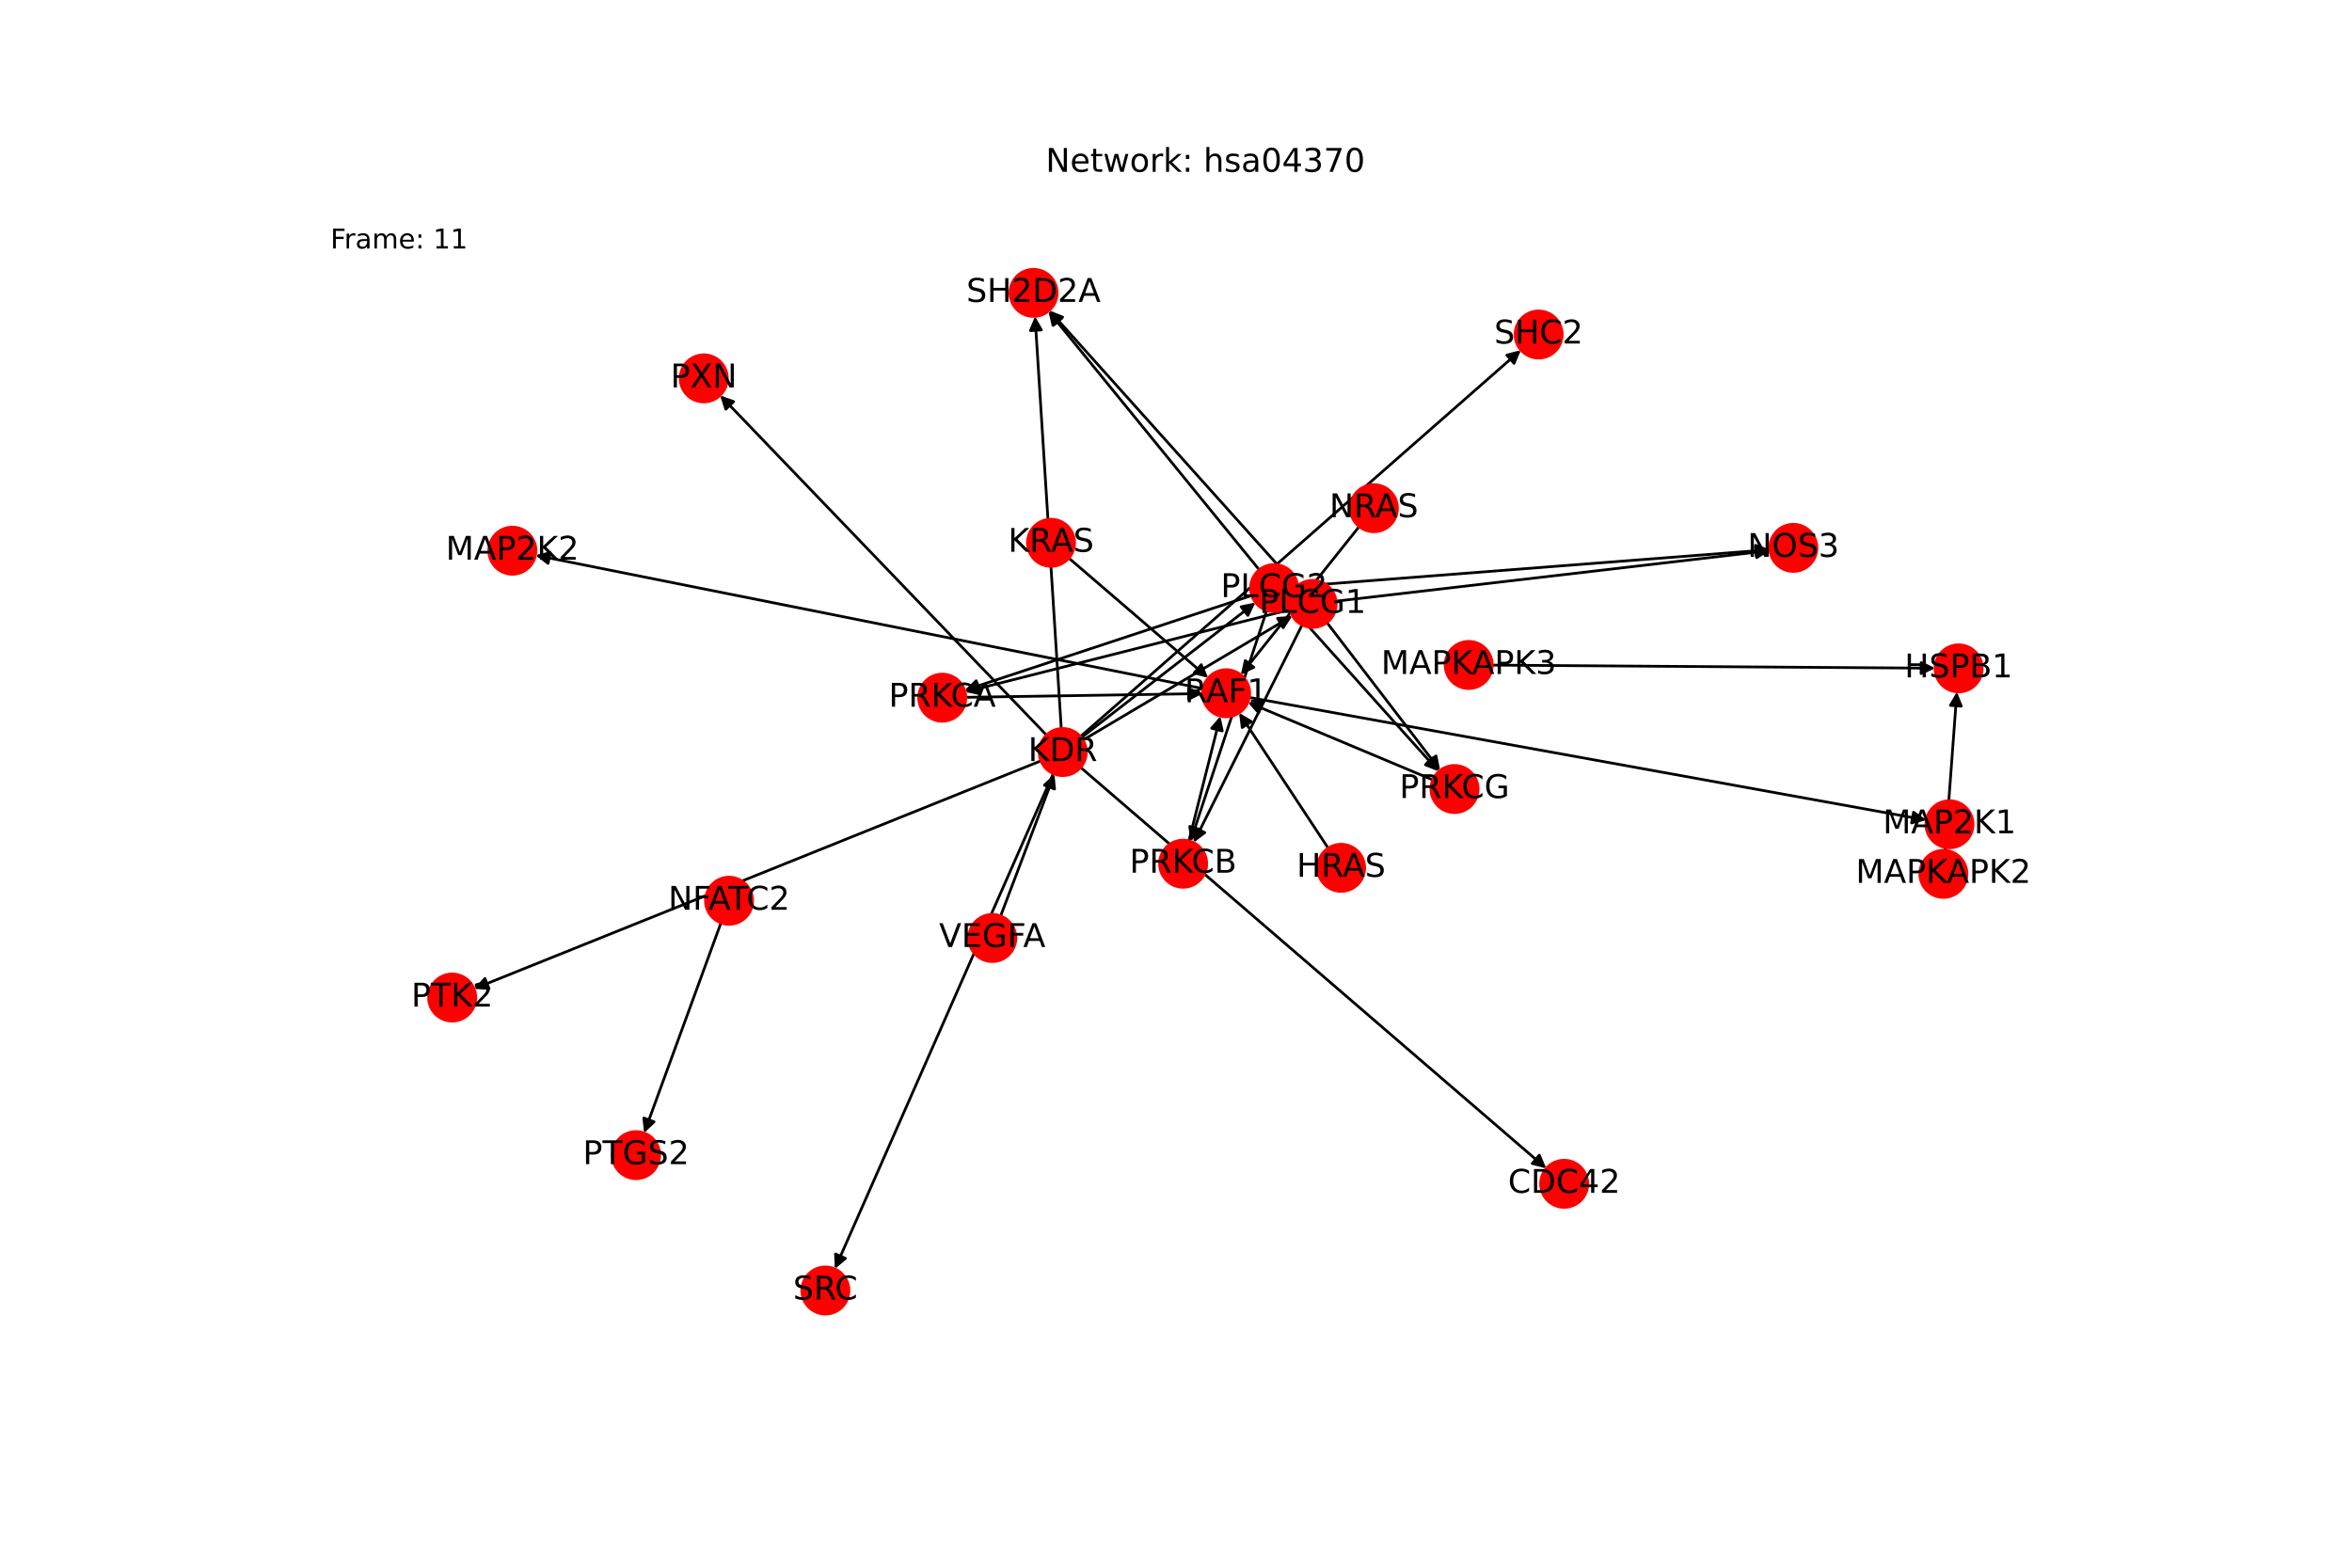 <?xml version="1.0" encoding="utf-8" standalone="no"?>
<!DOCTYPE svg PUBLIC "-//W3C//DTD SVG 1.1//EN"
  "http://www.w3.org/Graphics/SVG/1.1/DTD/svg11.dtd">
<!-- Created with matplotlib (https://matplotlib.org/) -->
<svg height="576pt" version="1.1" viewBox="0 0 864 576" width="864pt" xmlns="http://www.w3.org/2000/svg" xmlns:xlink="http://www.w3.org/1999/xlink">
 <defs>
  <style type="text/css">*{stroke-linecap:butt;stroke-linejoin:round;}</style>
 </defs>
 <g id="figure_1">
  <g id="patch_1">
   <path d="M 0 576 
L 864 576 
L 864 0 
L 0 0 
z
" style="fill:#ffffff;"/>
  </g>
  <g id="axes_1">
   <g id="patch_2">
    <path clip-path="url(#p29263d76f3)" d="M 389.855 267.677 
Q 385.034 191.963 380.284 117.365 
" style="fill:none;stroke:#000000;stroke-linecap:round;"/>
    <path clip-path="url(#p29263d76f3)" d="M 378.542 121.484 
L 380.284 117.365 
L 382.534 121.229 
L 378.542 121.484 
z
" style="stroke:#000000;stroke-linecap:round;"/>
   </g>
   <g id="patch_3">
    <path clip-path="url(#p29263d76f3)" d="M 396.916 270.605 
Q 477.807 199.612 557.858 129.357 
" style="fill:none;stroke:#000000;stroke-linecap:round;"/>
    <path clip-path="url(#p29263d76f3)" d="M 553.532 130.492 
L 557.858 129.357 
L 556.17 133.499 
L 553.532 130.492 
z
" style="stroke:#000000;stroke-linecap:round;"/>
   </g>
   <g id="patch_4">
    <path clip-path="url(#p29263d76f3)" d="M 382.372 279.549 
Q 278.257 321.419 175.178 362.871 
" style="fill:none;stroke:#000000;stroke-linecap:round;"/>
    <path clip-path="url(#p29263d76f3)" d="M 179.636 363.234 
L 175.178 362.871 
L 178.143 359.523 
L 179.636 363.234 
z
" style="stroke:#000000;stroke-linecap:round;"/>
   </g>
   <g id="patch_5">
    <path clip-path="url(#p29263d76f3)" d="M 384.406 270.074 
Q 324.466 207.669 265.3 146.07 
" style="fill:none;stroke:#000000;stroke-linecap:round;"/>
    <path clip-path="url(#p29263d76f3)" d="M 266.628 150.34 
L 265.3 146.07 
L 269.513 147.57 
L 266.628 150.34 
z
" style="stroke:#000000;stroke-linecap:round;"/>
   </g>
   <g id="patch_6">
    <path clip-path="url(#p29263d76f3)" d="M 396.967 281.971 
Q 482.499 355.634 567.184 428.567 
" style="fill:none;stroke:#000000;stroke-linecap:round;"/>
    <path clip-path="url(#p29263d76f3)" d="M 565.458 424.441 
L 567.184 428.567 
L 562.848 427.472 
L 565.458 424.441 
z
" style="stroke:#000000;stroke-linecap:round;"/>
   </g>
   <g id="patch_7">
    <path clip-path="url(#p29263d76f3)" d="M 386.912 284.243 
Q 346.8 375.235 307.14 465.204 
" style="fill:none;stroke:#000000;stroke-linecap:round;"/>
    <path clip-path="url(#p29263d76f3)" d="M 310.583 462.351 
L 307.14 465.204 
L 306.923 460.737 
L 310.583 462.351 
z
" style="stroke:#000000;stroke-linecap:round;"/>
   </g>
   <g id="patch_8">
    <path clip-path="url(#p29263d76f3)" d="M 397.852 271.902 
Q 436.293 249.101 473.772 226.871 
" style="fill:none;stroke:#000000;stroke-linecap:round;"/>
    <path clip-path="url(#p29263d76f3)" d="M 469.311 227.192 
L 473.772 226.871 
L 471.352 230.632 
L 469.311 227.192 
z
" style="stroke:#000000;stroke-linecap:round;"/>
   </g>
   <g id="patch_9">
    <path clip-path="url(#p29263d76f3)" d="M 397.245 271.012 
Q 429.223 246.2 460.318 222.073 
" style="fill:none;stroke:#000000;stroke-linecap:round;"/>
    <path clip-path="url(#p29263d76f3)" d="M 455.931 222.945 
L 460.318 222.073 
L 458.383 226.105 
L 455.931 222.945 
z
" style="stroke:#000000;stroke-linecap:round;"/>
   </g>
   <g id="patch_10">
    <path clip-path="url(#p29263d76f3)" d="M 264.843 339.08 
Q 250.735 377.681 237.012 415.233 
" style="fill:none;stroke:#000000;stroke-linecap:round;"/>
    <path clip-path="url(#p29263d76f3)" d="M 240.263 412.163 
L 237.012 415.233 
L 236.506 410.79 
L 240.263 412.163 
z
" style="stroke:#000000;stroke-linecap:round;"/>
   </g>
   <g id="patch_11">
    <path clip-path="url(#p29263d76f3)" d="M 367.584 336.536 
Q 377.46 310.476 386.94 285.461 
" style="fill:none;stroke:#000000;stroke-linecap:round;"/>
    <path clip-path="url(#p29263d76f3)" d="M 383.652 288.493 
L 386.94 285.461 
L 387.393 289.911 
L 383.652 288.493 
z
" style="stroke:#000000;stroke-linecap:round;"/>
   </g>
   <g id="patch_12">
    <path clip-path="url(#p29263d76f3)" d="M 458.935 256.254 
Q 583.273 278.783 706.512 301.113 
" style="fill:none;stroke:#000000;stroke-linecap:round;"/>
    <path clip-path="url(#p29263d76f3)" d="M 702.932 298.432 
L 706.512 301.113 
L 702.219 302.368 
L 702.932 298.432 
z
" style="stroke:#000000;stroke-linecap:round;"/>
   </g>
   <g id="patch_13">
    <path clip-path="url(#p29263d76f3)" d="M 441.923 253.014 
Q 319.314 228.521 197.802 204.247 
" style="fill:none;stroke:#000000;stroke-linecap:round;"/>
    <path clip-path="url(#p29263d76f3)" d="M 201.333 206.992 
L 197.802 204.247 
L 202.116 203.069 
L 201.333 206.992 
z
" style="stroke:#000000;stroke-linecap:round;"/>
   </g>
   <g id="patch_14">
    <path clip-path="url(#p29263d76f3)" d="M 490.788 220.879 
Q 570.484 211.586 649.07 202.422 
" style="fill:none;stroke:#000000;stroke-linecap:round;"/>
    <path clip-path="url(#p29263d76f3)" d="M 644.866 200.899 
L 649.07 202.422 
L 645.329 204.872 
L 644.866 200.899 
z
" style="stroke:#000000;stroke-linecap:round;"/>
   </g>
   <g id="patch_15">
    <path clip-path="url(#p29263d76f3)" d="M 476.399 215.434 
Q 430.922 164.744 386.193 114.886 
" style="fill:none;stroke:#000000;stroke-linecap:round;"/>
    <path clip-path="url(#p29263d76f3)" d="M 387.375 119.199 
L 386.193 114.886 
L 390.352 116.528 
L 387.375 119.199 
z
" style="stroke:#000000;stroke-linecap:round;"/>
   </g>
   <g id="patch_16">
    <path clip-path="url(#p29263d76f3)" d="M 473.793 224.007 
Q 414.16 239.111 355.611 253.941 
" style="fill:none;stroke:#000000;stroke-linecap:round;"/>
    <path clip-path="url(#p29263d76f3)" d="M 359.98 254.897 
L 355.611 253.941 
L 358.998 251.02 
L 359.98 254.897 
z
" style="stroke:#000000;stroke-linecap:round;"/>
   </g>
   <g id="patch_17">
    <path clip-path="url(#p29263d76f3)" d="M 478.321 229.634 
Q 458.401 269.612 438.979 308.59 
" style="fill:none;stroke:#000000;stroke-linecap:round;"/>
    <path clip-path="url(#p29263d76f3)" d="M 442.553 305.902 
L 438.979 308.59 
L 438.973 304.118 
L 442.553 305.902 
z
" style="stroke:#000000;stroke-linecap:round;"/>
   </g>
   <g id="patch_18">
    <path clip-path="url(#p29263d76f3)" d="M 487.451 228.755 
Q 508.247 255.894 528.364 282.145 
" style="fill:none;stroke:#000000;stroke-linecap:round;"/>
    <path clip-path="url(#p29263d76f3)" d="M 527.518 277.753 
L 528.364 282.145 
L 524.343 280.186 
L 527.518 277.753 
z
" style="stroke:#000000;stroke-linecap:round;"/>
   </g>
   <g id="patch_19">
    <path clip-path="url(#p29263d76f3)" d="M 476.679 215.409 
Q 563.413 208.684 649.033 202.046 
" style="fill:none;stroke:#000000;stroke-linecap:round;"/>
    <path clip-path="url(#p29263d76f3)" d="M 644.89 200.361 
L 649.033 202.046 
L 645.2 204.349 
L 644.89 200.361 
z
" style="stroke:#000000;stroke-linecap:round;"/>
   </g>
   <g id="patch_20">
    <path clip-path="url(#p29263d76f3)" d="M 462.571 209.362 
Q 423.853 161.843 385.842 115.191 
" style="fill:none;stroke:#000000;stroke-linecap:round;"/>
    <path clip-path="url(#p29263d76f3)" d="M 386.818 119.555 
L 385.842 115.191 
L 389.919 117.028 
L 386.818 119.555 
z
" style="stroke:#000000;stroke-linecap:round;"/>
   </g>
   <g id="patch_21">
    <path clip-path="url(#p29263d76f3)" d="M 459.818 218.795 
Q 407.088 236.21 355.419 253.274 
" style="fill:none;stroke:#000000;stroke-linecap:round;"/>
    <path clip-path="url(#p29263d76f3)" d="M 359.845 253.919 
L 355.419 253.274 
L 358.59 250.121 
L 359.845 253.919 
z
" style="stroke:#000000;stroke-linecap:round;"/>
   </g>
   <g id="patch_22">
    <path clip-path="url(#p29263d76f3)" d="M 465.329 224.301 
Q 451.332 266.708 437.685 308.052 
" style="fill:none;stroke:#000000;stroke-linecap:round;"/>
    <path clip-path="url(#p29263d76f3)" d="M 440.838 304.881 
L 437.685 308.052 
L 437.039 303.627 
L 440.838 304.881 
z
" style="stroke:#000000;stroke-linecap:round;"/>
   </g>
   <g id="patch_23">
    <path clip-path="url(#p29263d76f3)" d="M 473.829 222.524 
Q 501.176 252.99 527.776 282.625 
" style="fill:none;stroke:#000000;stroke-linecap:round;"/>
    <path clip-path="url(#p29263d76f3)" d="M 526.592 278.312 
L 527.776 282.625 
L 523.616 280.984 
L 526.592 278.312 
z
" style="stroke:#000000;stroke-linecap:round;"/>
   </g>
   <g id="patch_24">
    <path clip-path="url(#p29263d76f3)" d="M 714.537 312.432 
Q 716.696 283.321 718.771 255.324 
" style="fill:none;stroke:#000000;stroke-linecap:round;"/>
    <path clip-path="url(#p29263d76f3)" d="M 716.481 259.166 
L 718.771 255.324 
L 720.47 259.461 
L 716.481 259.166 
z
" style="stroke:#000000;stroke-linecap:round;"/>
   </g>
   <g id="patch_25">
    <path clip-path="url(#p29263d76f3)" d="M 548.184 244.375 
Q 629.509 244.942 709.716 245.502 
" style="fill:none;stroke:#000000;stroke-linecap:round;"/>
    <path clip-path="url(#p29263d76f3)" d="M 705.73 243.474 
L 709.716 245.502 
L 705.702 247.474 
L 705.73 243.474 
z
" style="stroke:#000000;stroke-linecap:round;"/>
   </g>
   <g id="patch_26">
    <path clip-path="url(#p29263d76f3)" d="M 354.791 256.206 
Q 398.275 255.526 440.64 254.863 
" style="fill:none;stroke:#000000;stroke-linecap:round;"/>
    <path clip-path="url(#p29263d76f3)" d="M 436.609 252.926 
L 440.64 254.863 
L 436.672 256.926 
L 436.609 252.926 
z
" style="stroke:#000000;stroke-linecap:round;"/>
   </g>
   <g id="patch_27">
    <path clip-path="url(#p29263d76f3)" d="M 436.738 308.941 
Q 442.518 286.025 448.025 264.192 
" style="fill:none;stroke:#000000;stroke-linecap:round;"/>
    <path clip-path="url(#p29263d76f3)" d="M 445.107 267.581 
L 448.025 264.192 
L 448.986 268.56 
L 445.107 267.581 
z
" style="stroke:#000000;stroke-linecap:round;"/>
   </g>
   <g id="patch_28">
    <path clip-path="url(#p29263d76f3)" d="M 526.324 286.553 
Q 492.363 272.307 459.433 258.493 
" style="fill:none;stroke:#000000;stroke-linecap:round;"/>
    <path clip-path="url(#p29263d76f3)" d="M 462.347 261.884 
L 459.433 258.493 
L 463.895 258.196 
L 462.347 261.884 
z
" style="stroke:#000000;stroke-linecap:round;"/>
   </g>
   <g id="patch_29">
    <path clip-path="url(#p29263d76f3)" d="M 487.891 311.619 
Q 471.536 286.782 455.796 262.879 
" style="fill:none;stroke:#000000;stroke-linecap:round;"/>
    <path clip-path="url(#p29263d76f3)" d="M 456.325 267.32 
L 455.796 262.879 
L 459.666 265.12 
L 456.325 267.32 
z
" style="stroke:#000000;stroke-linecap:round;"/>
   </g>
   <g id="patch_30">
    <path clip-path="url(#p29263d76f3)" d="M 392.654 205.072 
Q 418.251 227.069 443.001 248.337 
" style="fill:none;stroke:#000000;stroke-linecap:round;"/>
    <path clip-path="url(#p29263d76f3)" d="M 441.27 244.214 
L 443.001 248.337 
L 438.663 247.247 
L 441.27 244.214 
z
" style="stroke:#000000;stroke-linecap:round;"/>
   </g>
   <g id="patch_31">
    <path clip-path="url(#p29263d76f3)" d="M 499.287 193.482 
Q 477.553 220.713 456.516 247.069 
" style="fill:none;stroke:#000000;stroke-linecap:round;"/>
    <path clip-path="url(#p29263d76f3)" d="M 460.574 245.19 
L 456.516 247.069 
L 457.448 242.695 
L 460.574 245.19 
z
" style="stroke:#000000;stroke-linecap:round;"/>
   </g>
   <g id="PathCollection_1">
    <defs>
     <path d="M 0 8.66 
C 2.297 8.66 4.5 7.748 6.124 6.124 
C 7.748 4.5 8.66 2.297 8.66 -0 
C 8.66 -2.297 7.748 -4.5 6.124 -6.124 
C 4.5 -7.748 2.297 -8.66 0 -8.66 
C -2.297 -8.66 -4.5 -7.748 -6.124 -6.124 
C -7.748 -4.5 -8.66 -2.297 -8.66 0 
C -8.66 2.297 -7.748 4.5 -6.124 6.124 
C -4.5 7.748 -2.297 8.66 0 8.66 
z
" id="C0_0_e8b081c598"/>
    </defs>
    <g clip-path="url(#p29263d76f3)">
     <use style="fill:#ff0000;stroke:#ff0000;" x="574.593" xlink:href="#C0_0_e8b081c598" y="434.948"/>
    </g>
    <g clip-path="url(#p29263d76f3)">
     <use style="fill:#ff0000;stroke:#ff0000;" x="390.405" xlink:href="#C0_0_e8b081c598" y="276.319"/>
    </g>
    <g clip-path="url(#p29263d76f3)">
     <use style="fill:#ff0000;stroke:#ff0000;" x="233.656" xlink:href="#C0_0_e8b081c598" y="424.416"/>
    </g>
    <g clip-path="url(#p29263d76f3)">
     <use style="fill:#ff0000;stroke:#ff0000;" x="719.494" xlink:href="#C0_0_e8b081c598" y="245.57"/>
    </g>
    <g clip-path="url(#p29263d76f3)">
     <use style="fill:#ff0000;stroke:#ff0000;" x="267.815" xlink:href="#C0_0_e8b081c598" y="330.947"/>
    </g>
    <g clip-path="url(#p29263d76f3)">
     <use style="fill:#ff0000;stroke:#ff0000;" x="166.106" xlink:href="#C0_0_e8b081c598" y="366.519"/>
    </g>
    <g clip-path="url(#p29263d76f3)">
     <use style="fill:#ff0000;stroke:#ff0000;" x="258.527" xlink:href="#C0_0_e8b081c598" y="139.019"/>
    </g>
    <g clip-path="url(#p29263d76f3)">
     <use style="fill:#ff0000;stroke:#ff0000;" x="379.663" xlink:href="#C0_0_e8b081c598" y="107.607"/>
    </g>
    <g clip-path="url(#p29263d76f3)">
     <use style="fill:#ff0000;stroke:#ff0000;" x="303.195" xlink:href="#C0_0_e8b081c598" y="474.153"/>
    </g>
    <g clip-path="url(#p29263d76f3)">
     <use style="fill:#ff0000;stroke:#ff0000;" x="565.208" xlink:href="#C0_0_e8b081c598" y="122.907"/>
    </g>
    <g clip-path="url(#p29263d76f3)">
     <use style="fill:#ff0000;stroke:#ff0000;" x="364.513" xlink:href="#C0_0_e8b081c598" y="344.638"/>
    </g>
    <g clip-path="url(#p29263d76f3)">
     <use style="fill:#ff0000;stroke:#ff0000;" x="450.417" xlink:href="#C0_0_e8b081c598" y="254.71"/>
    </g>
    <g clip-path="url(#p29263d76f3)">
     <use style="fill:#ff0000;stroke:#ff0000;" x="658.781" xlink:href="#C0_0_e8b081c598" y="201.29"/>
    </g>
    <g clip-path="url(#p29263d76f3)">
     <use style="fill:#ff0000;stroke:#ff0000;" x="482.184" xlink:href="#C0_0_e8b081c598" y="221.882"/>
    </g>
    <g clip-path="url(#p29263d76f3)">
     <use style="fill:#ff0000;stroke:#ff0000;" x="468.044" xlink:href="#C0_0_e8b081c598" y="216.078"/>
    </g>
    <g clip-path="url(#p29263d76f3)">
     <use style="fill:#ff0000;stroke:#ff0000;" x="713.897" xlink:href="#C0_0_e8b081c598" y="321.073"/>
    </g>
    <g clip-path="url(#p29263d76f3)">
     <use style="fill:#ff0000;stroke:#ff0000;" x="539.526" xlink:href="#C0_0_e8b081c598" y="244.315"/>
    </g>
    <g clip-path="url(#p29263d76f3)">
     <use style="fill:#ff0000;stroke:#ff0000;" x="346.132" xlink:href="#C0_0_e8b081c598" y="256.342"/>
    </g>
    <g clip-path="url(#p29263d76f3)">
     <use style="fill:#ff0000;stroke:#ff0000;" x="434.619" xlink:href="#C0_0_e8b081c598" y="317.34"/>
    </g>
    <g clip-path="url(#p29263d76f3)">
     <use style="fill:#ff0000;stroke:#ff0000;" x="534.309" xlink:href="#C0_0_e8b081c598" y="289.903"/>
    </g>
    <g clip-path="url(#p29263d76f3)">
     <use style="fill:#ff0000;stroke:#ff0000;" x="716.132" xlink:href="#C0_0_e8b081c598" y="302.856"/>
    </g>
    <g clip-path="url(#p29263d76f3)">
     <use style="fill:#ff0000;stroke:#ff0000;" x="188.216" xlink:href="#C0_0_e8b081c598" y="202.332"/>
    </g>
    <g clip-path="url(#p29263d76f3)">
     <use style="fill:#ff0000;stroke:#ff0000;" x="492.652" xlink:href="#C0_0_e8b081c598" y="318.85"/>
    </g>
    <g clip-path="url(#p29263d76f3)">
     <use style="fill:#ff0000;stroke:#ff0000;" x="386.087" xlink:href="#C0_0_e8b081c598" y="199.429"/>
    </g>
    <g clip-path="url(#p29263d76f3)">
     <use style="fill:#ff0000;stroke:#ff0000;" x="504.688" xlink:href="#C0_0_e8b081c598" y="186.716"/>
    </g>
   </g>
   <g id="text_1">
    <g clip-path="url(#p29263d76f3)">
     <!-- CDC42 -->
     <g transform="translate(553.959 438.259)scale(0.12 -0.12)">
      <defs>
       <path d="M 64.406 67.281 
L 64.406 56.891 
Q 59.422 61.531 53.781 63.812 
Q 48.141 66.109 41.797 66.109 
Q 29.297 66.109 22.656 58.469 
Q 16.016 50.828 16.016 36.375 
Q 16.016 21.969 22.656 14.328 
Q 29.297 6.688 41.797 6.688 
Q 48.141 6.688 53.781 8.984 
Q 59.422 11.281 64.406 15.922 
L 64.406 5.609 
Q 59.234 2.094 53.438 0.328 
Q 47.656 -1.422 41.219 -1.422 
Q 24.656 -1.422 15.125 8.703 
Q 5.609 18.844 5.609 36.375 
Q 5.609 53.953 15.125 64.078 
Q 24.656 74.219 41.219 74.219 
Q 47.75 74.219 53.531 72.484 
Q 59.328 70.75 64.406 67.281 
z
" id="DejaVuSans-67"/>
       <path d="M 19.672 64.797 
L 19.672 8.109 
L 31.594 8.109 
Q 46.688 8.109 53.688 14.938 
Q 60.688 21.781 60.688 36.531 
Q 60.688 51.172 53.688 57.984 
Q 46.688 64.797 31.594 64.797 
z
M 9.812 72.906 
L 30.078 72.906 
Q 51.266 72.906 61.172 64.094 
Q 71.094 55.281 71.094 36.531 
Q 71.094 17.672 61.125 8.828 
Q 51.172 0 30.078 0 
L 9.812 0 
z
" id="DejaVuSans-68"/>
       <path d="M 37.797 64.312 
L 12.891 25.391 
L 37.797 25.391 
z
M 35.203 72.906 
L 47.609 72.906 
L 47.609 25.391 
L 58.016 25.391 
L 58.016 17.188 
L 47.609 17.188 
L 47.609 0 
L 37.797 0 
L 37.797 17.188 
L 4.891 17.188 
L 4.891 26.703 
z
" id="DejaVuSans-52"/>
       <path d="M 19.188 8.297 
L 53.609 8.297 
L 53.609 0 
L 7.328 0 
L 7.328 8.297 
Q 12.938 14.109 22.625 23.891 
Q 32.328 33.688 34.812 36.531 
Q 39.547 41.844 41.422 45.531 
Q 43.312 49.219 43.312 52.781 
Q 43.312 58.594 39.234 62.25 
Q 35.156 65.922 28.609 65.922 
Q 23.969 65.922 18.812 64.312 
Q 13.672 62.703 7.812 59.422 
L 7.812 69.391 
Q 13.766 71.781 18.938 73 
Q 24.125 74.219 28.422 74.219 
Q 39.75 74.219 46.484 68.547 
Q 53.219 62.891 53.219 53.422 
Q 53.219 48.922 51.531 44.891 
Q 49.859 40.875 45.406 35.406 
Q 44.188 33.984 37.641 27.219 
Q 31.109 20.453 19.188 8.297 
z
" id="DejaVuSans-50"/>
      </defs>
      <use xlink:href="#DejaVuSans-67"/>
      <use x="69.824" xlink:href="#DejaVuSans-68"/>
      <use x="146.826" xlink:href="#DejaVuSans-67"/>
      <use x="216.65" xlink:href="#DejaVuSans-52"/>
      <use x="280.273" xlink:href="#DejaVuSans-50"/>
     </g>
    </g>
   </g>
   <g id="text_2">
    <g clip-path="url(#p29263d76f3)">
     <!-- KDR -->
     <g transform="translate(377.681 279.63)scale(0.12 -0.12)">
      <defs>
       <path d="M 9.812 72.906 
L 19.672 72.906 
L 19.672 42.094 
L 52.391 72.906 
L 65.094 72.906 
L 28.906 38.922 
L 67.672 0 
L 54.688 0 
L 19.672 35.109 
L 19.672 0 
L 9.812 0 
z
" id="DejaVuSans-75"/>
       <path d="M 44.391 34.188 
Q 47.562 33.109 50.562 29.594 
Q 53.562 26.078 56.594 19.922 
L 66.609 0 
L 56 0 
L 46.688 18.703 
Q 43.062 26.031 39.672 28.422 
Q 36.281 30.812 30.422 30.812 
L 19.672 30.812 
L 19.672 0 
L 9.812 0 
L 9.812 72.906 
L 32.078 72.906 
Q 44.578 72.906 50.734 67.672 
Q 56.891 62.453 56.891 51.906 
Q 56.891 45.016 53.688 40.469 
Q 50.484 35.938 44.391 34.188 
z
M 19.672 64.797 
L 19.672 38.922 
L 32.078 38.922 
Q 39.203 38.922 42.844 42.219 
Q 46.484 45.516 46.484 51.906 
Q 46.484 58.297 42.844 61.547 
Q 39.203 64.797 32.078 64.797 
z
" id="DejaVuSans-82"/>
      </defs>
      <use xlink:href="#DejaVuSans-75"/>
      <use x="65.576" xlink:href="#DejaVuSans-68"/>
      <use x="142.578" xlink:href="#DejaVuSans-82"/>
     </g>
    </g>
   </g>
   <g id="text_3">
    <g clip-path="url(#p29263d76f3)">
     <!-- PTGS2 -->
     <g transform="translate(214.098 427.728)scale(0.12 -0.12)">
      <defs>
       <path d="M 19.672 64.797 
L 19.672 37.406 
L 32.078 37.406 
Q 38.969 37.406 42.719 40.969 
Q 46.484 44.531 46.484 51.125 
Q 46.484 57.672 42.719 61.234 
Q 38.969 64.797 32.078 64.797 
z
M 9.812 72.906 
L 32.078 72.906 
Q 44.344 72.906 50.609 67.359 
Q 56.891 61.812 56.891 51.125 
Q 56.891 40.328 50.609 34.812 
Q 44.344 29.297 32.078 29.297 
L 19.672 29.297 
L 19.672 0 
L 9.812 0 
z
" id="DejaVuSans-80"/>
       <path d="M -0.297 72.906 
L 61.375 72.906 
L 61.375 64.594 
L 35.5 64.594 
L 35.5 0 
L 25.594 0 
L 25.594 64.594 
L -0.297 64.594 
z
" id="DejaVuSans-84"/>
       <path d="M 59.516 10.406 
L 59.516 29.984 
L 43.406 29.984 
L 43.406 38.094 
L 69.281 38.094 
L 69.281 6.781 
Q 63.578 2.734 56.688 0.656 
Q 49.812 -1.422 42 -1.422 
Q 24.906 -1.422 15.25 8.562 
Q 5.609 18.562 5.609 36.375 
Q 5.609 54.25 15.25 64.234 
Q 24.906 74.219 42 74.219 
Q 49.125 74.219 55.547 72.453 
Q 61.969 70.703 67.391 67.281 
L 67.391 56.781 
Q 61.922 61.422 55.766 63.766 
Q 49.609 66.109 42.828 66.109 
Q 29.438 66.109 22.719 58.641 
Q 16.016 51.172 16.016 36.375 
Q 16.016 21.625 22.719 14.156 
Q 29.438 6.688 42.828 6.688 
Q 48.047 6.688 52.141 7.594 
Q 56.25 8.5 59.516 10.406 
z
" id="DejaVuSans-71"/>
       <path d="M 53.516 70.516 
L 53.516 60.891 
Q 47.906 63.578 42.922 64.891 
Q 37.938 66.219 33.297 66.219 
Q 25.25 66.219 20.875 63.094 
Q 16.5 59.969 16.5 54.203 
Q 16.5 49.359 19.406 46.891 
Q 22.312 44.438 30.422 42.922 
L 36.375 41.703 
Q 47.406 39.594 52.656 34.297 
Q 57.906 29 57.906 20.125 
Q 57.906 9.516 50.797 4.047 
Q 43.703 -1.422 29.984 -1.422 
Q 24.812 -1.422 18.969 -0.25 
Q 13.141 0.922 6.891 3.219 
L 6.891 13.375 
Q 12.891 10.016 18.656 8.297 
Q 24.422 6.594 29.984 6.594 
Q 38.422 6.594 43.016 9.906 
Q 47.609 13.234 47.609 19.391 
Q 47.609 24.75 44.312 27.781 
Q 41.016 30.812 33.5 32.328 
L 27.484 33.5 
Q 16.453 35.688 11.516 40.375 
Q 6.594 45.062 6.594 53.422 
Q 6.594 63.094 13.406 68.656 
Q 20.219 74.219 32.172 74.219 
Q 37.312 74.219 42.625 73.281 
Q 47.953 72.359 53.516 70.516 
z
" id="DejaVuSans-83"/>
      </defs>
      <use xlink:href="#DejaVuSans-80"/>
      <use x="60.303" xlink:href="#DejaVuSans-84"/>
      <use x="121.387" xlink:href="#DejaVuSans-71"/>
      <use x="198.877" xlink:href="#DejaVuSans-83"/>
      <use x="262.354" xlink:href="#DejaVuSans-50"/>
     </g>
    </g>
   </g>
   <g id="text_4">
    <g clip-path="url(#p29263d76f3)">
     <!-- HSPB1 -->
     <g transform="translate(699.621 248.881)scale(0.12 -0.12)">
      <defs>
       <path d="M 9.812 72.906 
L 19.672 72.906 
L 19.672 43.016 
L 55.516 43.016 
L 55.516 72.906 
L 65.375 72.906 
L 65.375 0 
L 55.516 0 
L 55.516 34.719 
L 19.672 34.719 
L 19.672 0 
L 9.812 0 
z
" id="DejaVuSans-72"/>
       <path d="M 19.672 34.812 
L 19.672 8.109 
L 35.5 8.109 
Q 43.453 8.109 47.281 11.406 
Q 51.125 14.703 51.125 21.484 
Q 51.125 28.328 47.281 31.562 
Q 43.453 34.812 35.5 34.812 
z
M 19.672 64.797 
L 19.672 42.828 
L 34.281 42.828 
Q 41.5 42.828 45.031 45.531 
Q 48.578 48.25 48.578 53.812 
Q 48.578 59.328 45.031 62.062 
Q 41.5 64.797 34.281 64.797 
z
M 9.812 72.906 
L 35.016 72.906 
Q 46.297 72.906 52.391 68.219 
Q 58.5 63.531 58.5 54.891 
Q 58.5 48.188 55.375 44.234 
Q 52.25 40.281 46.188 39.312 
Q 53.469 37.75 57.5 32.781 
Q 61.531 27.828 61.531 20.406 
Q 61.531 10.641 54.891 5.312 
Q 48.25 0 35.984 0 
L 9.812 0 
z
" id="DejaVuSans-66"/>
       <path d="M 12.406 8.297 
L 28.516 8.297 
L 28.516 63.922 
L 10.984 60.406 
L 10.984 69.391 
L 28.422 72.906 
L 38.281 72.906 
L 38.281 8.297 
L 54.391 8.297 
L 54.391 0 
L 12.406 0 
z
" id="DejaVuSans-49"/>
      </defs>
      <use xlink:href="#DejaVuSans-72"/>
      <use x="75.195" xlink:href="#DejaVuSans-83"/>
      <use x="138.672" xlink:href="#DejaVuSans-80"/>
      <use x="198.975" xlink:href="#DejaVuSans-66"/>
      <use x="267.578" xlink:href="#DejaVuSans-49"/>
     </g>
    </g>
   </g>
   <g id="text_5">
    <g clip-path="url(#p29263d76f3)">
     <!-- NFATC2 -->
     <g transform="translate(245.464 334.259)scale(0.12 -0.12)">
      <defs>
       <path d="M 9.812 72.906 
L 23.094 72.906 
L 55.422 11.922 
L 55.422 72.906 
L 64.984 72.906 
L 64.984 0 
L 51.703 0 
L 19.391 60.984 
L 19.391 0 
L 9.812 0 
z
" id="DejaVuSans-78"/>
       <path d="M 9.812 72.906 
L 51.703 72.906 
L 51.703 64.594 
L 19.672 64.594 
L 19.672 43.109 
L 48.578 43.109 
L 48.578 34.812 
L 19.672 34.812 
L 19.672 0 
L 9.812 0 
z
" id="DejaVuSans-70"/>
       <path d="M 34.188 63.188 
L 20.797 26.906 
L 47.609 26.906 
z
M 28.609 72.906 
L 39.797 72.906 
L 67.578 0 
L 57.328 0 
L 50.688 18.703 
L 17.828 18.703 
L 11.188 0 
L 0.781 0 
z
" id="DejaVuSans-65"/>
      </defs>
      <use xlink:href="#DejaVuSans-78"/>
      <use x="74.805" xlink:href="#DejaVuSans-70"/>
      <use x="123.199" xlink:href="#DejaVuSans-65"/>
      <use x="183.857" xlink:href="#DejaVuSans-84"/>
      <use x="239.066" xlink:href="#DejaVuSans-67"/>
      <use x="308.891" xlink:href="#DejaVuSans-50"/>
     </g>
    </g>
   </g>
   <g id="text_6">
    <g clip-path="url(#p29263d76f3)">
     <!-- PTK2 -->
     <g transform="translate(151.071 369.831)scale(0.12 -0.12)">
      <use xlink:href="#DejaVuSans-80"/>
      <use x="60.303" xlink:href="#DejaVuSans-84"/>
      <use x="121.387" xlink:href="#DejaVuSans-75"/>
      <use x="186.963" xlink:href="#DejaVuSans-50"/>
     </g>
    </g>
   </g>
   <g id="text_7">
    <g clip-path="url(#p29263d76f3)">
     <!-- PXN -->
     <g transform="translate(246.31 142.33)scale(0.12 -0.12)">
      <defs>
       <path d="M 6.297 72.906 
L 16.891 72.906 
L 35.016 45.797 
L 53.219 72.906 
L 63.812 72.906 
L 40.375 37.891 
L 65.375 0 
L 54.781 0 
L 34.281 31 
L 13.625 0 
L 2.984 0 
L 29 38.922 
z
" id="DejaVuSans-88"/>
      </defs>
      <use xlink:href="#DejaVuSans-80"/>
      <use x="60.303" xlink:href="#DejaVuSans-88"/>
      <use x="128.809" xlink:href="#DejaVuSans-78"/>
     </g>
    </g>
   </g>
   <g id="text_8">
    <g clip-path="url(#p29263d76f3)">
     <!-- SH2D2A -->
     <g transform="translate(354.982 110.919)scale(0.12 -0.12)">
      <use xlink:href="#DejaVuSans-83"/>
      <use x="63.477" xlink:href="#DejaVuSans-72"/>
      <use x="138.672" xlink:href="#DejaVuSans-50"/>
      <use x="202.295" xlink:href="#DejaVuSans-68"/>
      <use x="279.297" xlink:href="#DejaVuSans-50"/>
      <use x="342.92" xlink:href="#DejaVuSans-65"/>
     </g>
    </g>
   </g>
   <g id="text_9">
    <g clip-path="url(#p29263d76f3)">
     <!-- SRC -->
     <g transform="translate(291.327 477.464)scale(0.12 -0.12)">
      <use xlink:href="#DejaVuSans-83"/>
      <use x="63.477" xlink:href="#DejaVuSans-82"/>
      <use x="127.959" xlink:href="#DejaVuSans-67"/>
     </g>
    </g>
   </g>
   <g id="text_10">
    <g clip-path="url(#p29263d76f3)">
     <!-- SHC2 -->
     <g transform="translate(548.879 126.218)scale(0.12 -0.12)">
      <use xlink:href="#DejaVuSans-83"/>
      <use x="63.477" xlink:href="#DejaVuSans-72"/>
      <use x="138.672" xlink:href="#DejaVuSans-67"/>
      <use x="208.496" xlink:href="#DejaVuSans-50"/>
     </g>
    </g>
   </g>
   <g id="text_11">
    <g clip-path="url(#p29263d76f3)">
     <!-- VEGFA -->
     <g transform="translate(344.961 347.949)scale(0.12 -0.12)">
      <defs>
       <path d="M 28.609 0 
L 0.781 72.906 
L 11.078 72.906 
L 34.188 11.531 
L 57.328 72.906 
L 67.578 72.906 
L 39.797 0 
z
" id="DejaVuSans-86"/>
       <path d="M 9.812 72.906 
L 55.906 72.906 
L 55.906 64.594 
L 19.672 64.594 
L 19.672 43.016 
L 54.391 43.016 
L 54.391 34.719 
L 19.672 34.719 
L 19.672 8.297 
L 56.781 8.297 
L 56.781 0 
L 9.812 0 
z
" id="DejaVuSans-69"/>
      </defs>
      <use xlink:href="#DejaVuSans-86"/>
      <use x="68.408" xlink:href="#DejaVuSans-69"/>
      <use x="131.592" xlink:href="#DejaVuSans-71"/>
      <use x="209.082" xlink:href="#DejaVuSans-70"/>
      <use x="257.477" xlink:href="#DejaVuSans-65"/>
     </g>
    </g>
   </g>
   <g id="text_12">
    <g clip-path="url(#p29263d76f3)">
     <!-- RAF1 -->
     <g transform="translate(435.115 258.022)scale(0.12 -0.12)">
      <use xlink:href="#DejaVuSans-82"/>
      <use x="65.482" xlink:href="#DejaVuSans-65"/>
      <use x="133.891" xlink:href="#DejaVuSans-70"/>
      <use x="191.41" xlink:href="#DejaVuSans-49"/>
     </g>
    </g>
   </g>
   <g id="text_13">
    <g clip-path="url(#p29263d76f3)">
     <!-- NOS3 -->
     <g transform="translate(641.943 204.601)scale(0.12 -0.12)">
      <defs>
       <path d="M 39.406 66.219 
Q 28.656 66.219 22.328 58.203 
Q 16.016 50.203 16.016 36.375 
Q 16.016 22.609 22.328 14.594 
Q 28.656 6.594 39.406 6.594 
Q 50.141 6.594 56.422 14.594 
Q 62.703 22.609 62.703 36.375 
Q 62.703 50.203 56.422 58.203 
Q 50.141 66.219 39.406 66.219 
z
M 39.406 74.219 
Q 54.734 74.219 63.906 63.938 
Q 73.094 53.656 73.094 36.375 
Q 73.094 19.141 63.906 8.859 
Q 54.734 -1.422 39.406 -1.422 
Q 24.031 -1.422 14.812 8.828 
Q 5.609 19.094 5.609 36.375 
Q 5.609 53.656 14.812 63.938 
Q 24.031 74.219 39.406 74.219 
z
" id="DejaVuSans-79"/>
       <path d="M 40.578 39.312 
Q 47.656 37.797 51.625 33 
Q 55.609 28.219 55.609 21.188 
Q 55.609 10.406 48.188 4.484 
Q 40.766 -1.422 27.094 -1.422 
Q 22.516 -1.422 17.656 -0.516 
Q 12.797 0.391 7.625 2.203 
L 7.625 11.719 
Q 11.719 9.328 16.594 8.109 
Q 21.484 6.891 26.812 6.891 
Q 36.078 6.891 40.938 10.547 
Q 45.797 14.203 45.797 21.188 
Q 45.797 27.641 41.281 31.266 
Q 36.766 34.906 28.719 34.906 
L 20.219 34.906 
L 20.219 43.016 
L 29.109 43.016 
Q 36.375 43.016 40.234 45.922 
Q 44.094 48.828 44.094 54.297 
Q 44.094 59.906 40.109 62.906 
Q 36.141 65.922 28.719 65.922 
Q 24.656 65.922 20.016 65.031 
Q 15.375 64.156 9.812 62.312 
L 9.812 71.094 
Q 15.438 72.656 20.344 73.438 
Q 25.25 74.219 29.594 74.219 
Q 40.828 74.219 47.359 69.109 
Q 53.906 64.016 53.906 55.328 
Q 53.906 49.266 50.438 45.094 
Q 46.969 40.922 40.578 39.312 
z
" id="DejaVuSans-51"/>
      </defs>
      <use xlink:href="#DejaVuSans-78"/>
      <use x="74.805" xlink:href="#DejaVuSans-79"/>
      <use x="153.516" xlink:href="#DejaVuSans-83"/>
      <use x="216.992" xlink:href="#DejaVuSans-51"/>
     </g>
    </g>
   </g>
   <g id="text_14">
    <g clip-path="url(#p29263d76f3)">
     <!-- PLCG1 -->
     <g transform="translate(462.567 225.193)scale(0.12 -0.12)">
      <defs>
       <path d="M 9.812 72.906 
L 19.672 72.906 
L 19.672 8.297 
L 55.172 8.297 
L 55.172 0 
L 9.812 0 
z
" id="DejaVuSans-76"/>
      </defs>
      <use xlink:href="#DejaVuSans-80"/>
      <use x="60.303" xlink:href="#DejaVuSans-76"/>
      <use x="116.016" xlink:href="#DejaVuSans-67"/>
      <use x="185.84" xlink:href="#DejaVuSans-71"/>
      <use x="263.33" xlink:href="#DejaVuSans-49"/>
     </g>
    </g>
   </g>
   <g id="text_15">
    <g clip-path="url(#p29263d76f3)">
     <!-- PLCG2 -->
     <g transform="translate(448.426 219.389)scale(0.12 -0.12)">
      <use xlink:href="#DejaVuSans-80"/>
      <use x="60.303" xlink:href="#DejaVuSans-76"/>
      <use x="116.016" xlink:href="#DejaVuSans-67"/>
      <use x="185.84" xlink:href="#DejaVuSans-71"/>
      <use x="263.33" xlink:href="#DejaVuSans-50"/>
     </g>
    </g>
   </g>
   <g id="text_16">
    <g clip-path="url(#p29263d76f3)">
     <!-- MAPKAPK2 -->
     <g transform="translate(681.694 324.384)scale(0.12 -0.12)">
      <defs>
       <path d="M 9.812 72.906 
L 24.516 72.906 
L 43.109 23.297 
L 61.812 72.906 
L 76.516 72.906 
L 76.516 0 
L 66.891 0 
L 66.891 64.016 
L 48.094 14.016 
L 38.188 14.016 
L 19.391 64.016 
L 19.391 0 
L 9.812 0 
z
" id="DejaVuSans-77"/>
      </defs>
      <use xlink:href="#DejaVuSans-77"/>
      <use x="86.279" xlink:href="#DejaVuSans-65"/>
      <use x="154.688" xlink:href="#DejaVuSans-80"/>
      <use x="214.99" xlink:href="#DejaVuSans-75"/>
      <use x="278.816" xlink:href="#DejaVuSans-65"/>
      <use x="347.225" xlink:href="#DejaVuSans-80"/>
      <use x="407.527" xlink:href="#DejaVuSans-75"/>
      <use x="473.104" xlink:href="#DejaVuSans-50"/>
     </g>
    </g>
   </g>
   <g id="text_17">
    <g clip-path="url(#p29263d76f3)">
     <!-- MAPKAPK3 -->
     <g transform="translate(507.322 247.626)scale(0.12 -0.12)">
      <use xlink:href="#DejaVuSans-77"/>
      <use x="86.279" xlink:href="#DejaVuSans-65"/>
      <use x="154.688" xlink:href="#DejaVuSans-80"/>
      <use x="214.99" xlink:href="#DejaVuSans-75"/>
      <use x="278.816" xlink:href="#DejaVuSans-65"/>
      <use x="347.225" xlink:href="#DejaVuSans-80"/>
      <use x="407.527" xlink:href="#DejaVuSans-75"/>
      <use x="473.104" xlink:href="#DejaVuSans-51"/>
     </g>
    </g>
   </g>
   <g id="text_18">
    <g clip-path="url(#p29263d76f3)">
     <!-- PRKCA -->
     <g transform="translate(326.446 259.653)scale(0.12 -0.12)">
      <use xlink:href="#DejaVuSans-80"/>
      <use x="60.303" xlink:href="#DejaVuSans-82"/>
      <use x="129.785" xlink:href="#DejaVuSans-75"/>
      <use x="189.861" xlink:href="#DejaVuSans-67"/>
      <use x="259.686" xlink:href="#DejaVuSans-65"/>
     </g>
    </g>
   </g>
   <g id="text_19">
    <g clip-path="url(#p29263d76f3)">
     <!-- PRKCB -->
     <g transform="translate(414.922 320.651)scale(0.12 -0.12)">
      <use xlink:href="#DejaVuSans-80"/>
      <use x="60.303" xlink:href="#DejaVuSans-82"/>
      <use x="129.785" xlink:href="#DejaVuSans-75"/>
      <use x="189.861" xlink:href="#DejaVuSans-67"/>
      <use x="259.686" xlink:href="#DejaVuSans-66"/>
     </g>
    </g>
   </g>
   <g id="text_20">
    <g clip-path="url(#p29263d76f3)">
     <!-- PRKCG -->
     <g transform="translate(514.079 293.214)scale(0.12 -0.12)">
      <use xlink:href="#DejaVuSans-80"/>
      <use x="60.303" xlink:href="#DejaVuSans-82"/>
      <use x="129.785" xlink:href="#DejaVuSans-75"/>
      <use x="189.861" xlink:href="#DejaVuSans-67"/>
      <use x="259.686" xlink:href="#DejaVuSans-71"/>
     </g>
    </g>
   </g>
   <g id="text_21">
    <g clip-path="url(#p29263d76f3)">
     <!-- MAP2K1 -->
     <g transform="translate(691.663 306.167)scale(0.12 -0.12)">
      <use xlink:href="#DejaVuSans-77"/>
      <use x="86.279" xlink:href="#DejaVuSans-65"/>
      <use x="154.688" xlink:href="#DejaVuSans-80"/>
      <use x="214.99" xlink:href="#DejaVuSans-50"/>
      <use x="278.613" xlink:href="#DejaVuSans-75"/>
      <use x="344.189" xlink:href="#DejaVuSans-49"/>
     </g>
    </g>
   </g>
   <g id="text_22">
    <g clip-path="url(#p29263d76f3)">
     <!-- MAP2K2 -->
     <g transform="translate(163.747 205.643)scale(0.12 -0.12)">
      <use xlink:href="#DejaVuSans-77"/>
      <use x="86.279" xlink:href="#DejaVuSans-65"/>
      <use x="154.688" xlink:href="#DejaVuSans-80"/>
      <use x="214.99" xlink:href="#DejaVuSans-50"/>
      <use x="278.613" xlink:href="#DejaVuSans-75"/>
      <use x="344.189" xlink:href="#DejaVuSans-50"/>
     </g>
    </g>
   </g>
   <g id="text_23">
    <g clip-path="url(#p29263d76f3)">
     <!-- HRAS -->
     <g transform="translate(476.298 322.161)scale(0.12 -0.12)">
      <use xlink:href="#DejaVuSans-72"/>
      <use x="75.195" xlink:href="#DejaVuSans-82"/>
      <use x="140.678" xlink:href="#DejaVuSans-65"/>
      <use x="209.086" xlink:href="#DejaVuSans-83"/>
     </g>
    </g>
   </g>
   <g id="text_24">
    <g clip-path="url(#p29263d76f3)">
     <!-- KRAS -->
     <g transform="translate(370.31 202.74)scale(0.12 -0.12)">
      <use xlink:href="#DejaVuSans-75"/>
      <use x="65.576" xlink:href="#DejaVuSans-82"/>
      <use x="131.059" xlink:href="#DejaVuSans-65"/>
      <use x="199.467" xlink:href="#DejaVuSans-83"/>
     </g>
    </g>
   </g>
   <g id="text_25">
    <g clip-path="url(#p29263d76f3)">
     <!-- NRAS -->
     <g transform="translate(488.357 190.027)scale(0.12 -0.12)">
      <use xlink:href="#DejaVuSans-78"/>
      <use x="74.805" xlink:href="#DejaVuSans-82"/>
      <use x="140.287" xlink:href="#DejaVuSans-65"/>
      <use x="208.695" xlink:href="#DejaVuSans-83"/>
     </g>
    </g>
   </g>
   <g id="text_26">
    <!-- Frame: 11 -->
    <g transform="translate(121.392 91.296)scale(0.1 -0.1)">
     <defs>
      <path d="M 41.109 46.297 
Q 39.594 47.172 37.812 47.578 
Q 36.031 48 33.891 48 
Q 26.266 48 22.188 43.047 
Q 18.109 38.094 18.109 28.812 
L 18.109 0 
L 9.078 0 
L 9.078 54.688 
L 18.109 54.688 
L 18.109 46.188 
Q 20.953 51.172 25.484 53.578 
Q 30.031 56 36.531 56 
Q 37.453 56 38.578 55.875 
Q 39.703 55.766 41.062 55.516 
z
" id="DejaVuSans-114"/>
      <path d="M 34.281 27.484 
Q 23.391 27.484 19.188 25 
Q 14.984 22.516 14.984 16.5 
Q 14.984 11.719 18.141 8.906 
Q 21.297 6.109 26.703 6.109 
Q 34.188 6.109 38.703 11.406 
Q 43.219 16.703 43.219 25.484 
L 43.219 27.484 
z
M 52.203 31.203 
L 52.203 0 
L 43.219 0 
L 43.219 8.297 
Q 40.141 3.328 35.547 0.953 
Q 30.953 -1.422 24.312 -1.422 
Q 15.922 -1.422 10.953 3.297 
Q 6 8.016 6 15.922 
Q 6 25.141 12.172 29.828 
Q 18.359 34.516 30.609 34.516 
L 43.219 34.516 
L 43.219 35.406 
Q 43.219 41.609 39.141 45 
Q 35.062 48.391 27.688 48.391 
Q 23 48.391 18.547 47.266 
Q 14.109 46.141 10.016 43.891 
L 10.016 52.203 
Q 14.938 54.109 19.578 55.047 
Q 24.219 56 28.609 56 
Q 40.484 56 46.344 49.844 
Q 52.203 43.703 52.203 31.203 
z
" id="DejaVuSans-97"/>
      <path d="M 52 44.188 
Q 55.375 50.25 60.062 53.125 
Q 64.75 56 71.094 56 
Q 79.641 56 84.281 50.016 
Q 88.922 44.047 88.922 33.016 
L 88.922 0 
L 79.891 0 
L 79.891 32.719 
Q 79.891 40.578 77.094 44.375 
Q 74.312 48.188 68.609 48.188 
Q 61.625 48.188 57.562 43.547 
Q 53.516 38.922 53.516 30.906 
L 53.516 0 
L 44.484 0 
L 44.484 32.719 
Q 44.484 40.625 41.703 44.406 
Q 38.922 48.188 33.109 48.188 
Q 26.219 48.188 22.156 43.531 
Q 18.109 38.875 18.109 30.906 
L 18.109 0 
L 9.078 0 
L 9.078 54.688 
L 18.109 54.688 
L 18.109 46.188 
Q 21.188 51.219 25.484 53.609 
Q 29.781 56 35.688 56 
Q 41.656 56 45.828 52.969 
Q 50 49.953 52 44.188 
z
" id="DejaVuSans-109"/>
      <path d="M 56.203 29.594 
L 56.203 25.203 
L 14.891 25.203 
Q 15.484 15.922 20.484 11.062 
Q 25.484 6.203 34.422 6.203 
Q 39.594 6.203 44.453 7.469 
Q 49.312 8.734 54.109 11.281 
L 54.109 2.781 
Q 49.266 0.734 44.188 -0.344 
Q 39.109 -1.422 33.891 -1.422 
Q 20.797 -1.422 13.156 6.188 
Q 5.516 13.812 5.516 26.812 
Q 5.516 40.234 12.766 48.109 
Q 20.016 56 32.328 56 
Q 43.359 56 49.781 48.891 
Q 56.203 41.797 56.203 29.594 
z
M 47.219 32.234 
Q 47.125 39.594 43.094 43.984 
Q 39.062 48.391 32.422 48.391 
Q 24.906 48.391 20.391 44.141 
Q 15.875 39.891 15.188 32.172 
z
" id="DejaVuSans-101"/>
      <path d="M 11.719 12.406 
L 22.016 12.406 
L 22.016 0 
L 11.719 0 
z
M 11.719 51.703 
L 22.016 51.703 
L 22.016 39.312 
L 11.719 39.312 
z
" id="DejaVuSans-58"/>
      <path id="DejaVuSans-32"/>
     </defs>
     <use xlink:href="#DejaVuSans-70"/>
     <use x="50.27" xlink:href="#DejaVuSans-114"/>
     <use x="91.383" xlink:href="#DejaVuSans-97"/>
     <use x="152.662" xlink:href="#DejaVuSans-109"/>
     <use x="250.074" xlink:href="#DejaVuSans-101"/>
     <use x="311.598" xlink:href="#DejaVuSans-58"/>
     <use x="345.289" xlink:href="#DejaVuSans-32"/>
     <use x="377.076" xlink:href="#DejaVuSans-49"/>
     <use x="440.699" xlink:href="#DejaVuSans-49"/>
    </g>
   </g>
   <g id="text_27">
    <!-- Network: hsa04370 -->
    <g transform="translate(384.127 63.12)scale(0.12 -0.12)">
     <defs>
      <path d="M 18.312 70.219 
L 18.312 54.688 
L 36.812 54.688 
L 36.812 47.703 
L 18.312 47.703 
L 18.312 18.016 
Q 18.312 11.328 20.141 9.422 
Q 21.969 7.516 27.594 7.516 
L 36.812 7.516 
L 36.812 0 
L 27.594 0 
Q 17.188 0 13.234 3.875 
Q 9.281 7.766 9.281 18.016 
L 9.281 47.703 
L 2.688 47.703 
L 2.688 54.688 
L 9.281 54.688 
L 9.281 70.219 
z
" id="DejaVuSans-116"/>
      <path d="M 4.203 54.688 
L 13.188 54.688 
L 24.422 12.016 
L 35.594 54.688 
L 46.188 54.688 
L 57.422 12.016 
L 68.609 54.688 
L 77.594 54.688 
L 63.281 0 
L 52.688 0 
L 40.922 44.828 
L 29.109 0 
L 18.5 0 
z
" id="DejaVuSans-119"/>
      <path d="M 30.609 48.391 
Q 23.391 48.391 19.188 42.75 
Q 14.984 37.109 14.984 27.297 
Q 14.984 17.484 19.156 11.844 
Q 23.344 6.203 30.609 6.203 
Q 37.797 6.203 41.984 11.859 
Q 46.188 17.531 46.188 27.297 
Q 46.188 37.016 41.984 42.703 
Q 37.797 48.391 30.609 48.391 
z
M 30.609 56 
Q 42.328 56 49.016 48.375 
Q 55.719 40.766 55.719 27.297 
Q 55.719 13.875 49.016 6.219 
Q 42.328 -1.422 30.609 -1.422 
Q 18.844 -1.422 12.172 6.219 
Q 5.516 13.875 5.516 27.297 
Q 5.516 40.766 12.172 48.375 
Q 18.844 56 30.609 56 
z
" id="DejaVuSans-111"/>
      <path d="M 9.078 75.984 
L 18.109 75.984 
L 18.109 31.109 
L 44.922 54.688 
L 56.391 54.688 
L 27.391 29.109 
L 57.625 0 
L 45.906 0 
L 18.109 26.703 
L 18.109 0 
L 9.078 0 
z
" id="DejaVuSans-107"/>
      <path d="M 54.891 33.016 
L 54.891 0 
L 45.906 0 
L 45.906 32.719 
Q 45.906 40.484 42.875 44.328 
Q 39.844 48.188 33.797 48.188 
Q 26.516 48.188 22.312 43.547 
Q 18.109 38.922 18.109 30.906 
L 18.109 0 
L 9.078 0 
L 9.078 75.984 
L 18.109 75.984 
L 18.109 46.188 
Q 21.344 51.125 25.703 53.562 
Q 30.078 56 35.797 56 
Q 45.219 56 50.047 50.172 
Q 54.891 44.344 54.891 33.016 
z
" id="DejaVuSans-104"/>
      <path d="M 44.281 53.078 
L 44.281 44.578 
Q 40.484 46.531 36.375 47.5 
Q 32.281 48.484 27.875 48.484 
Q 21.188 48.484 17.844 46.438 
Q 14.5 44.391 14.5 40.281 
Q 14.5 37.156 16.891 35.375 
Q 19.281 33.594 26.516 31.984 
L 29.594 31.297 
Q 39.156 29.25 43.188 25.516 
Q 47.219 21.781 47.219 15.094 
Q 47.219 7.469 41.188 3.016 
Q 35.156 -1.422 24.609 -1.422 
Q 20.219 -1.422 15.453 -0.562 
Q 10.688 0.297 5.422 2 
L 5.422 11.281 
Q 10.406 8.688 15.234 7.391 
Q 20.062 6.109 24.812 6.109 
Q 31.156 6.109 34.562 8.281 
Q 37.984 10.453 37.984 14.406 
Q 37.984 18.062 35.516 20.016 
Q 33.062 21.969 24.703 23.781 
L 21.578 24.516 
Q 13.234 26.266 9.516 29.906 
Q 5.812 33.547 5.812 39.891 
Q 5.812 47.609 11.281 51.797 
Q 16.75 56 26.812 56 
Q 31.781 56 36.172 55.266 
Q 40.578 54.547 44.281 53.078 
z
" id="DejaVuSans-115"/>
      <path d="M 31.781 66.406 
Q 24.172 66.406 20.328 58.906 
Q 16.5 51.422 16.5 36.375 
Q 16.5 21.391 20.328 13.891 
Q 24.172 6.391 31.781 6.391 
Q 39.453 6.391 43.281 13.891 
Q 47.125 21.391 47.125 36.375 
Q 47.125 51.422 43.281 58.906 
Q 39.453 66.406 31.781 66.406 
z
M 31.781 74.219 
Q 44.047 74.219 50.516 64.516 
Q 56.984 54.828 56.984 36.375 
Q 56.984 17.969 50.516 8.266 
Q 44.047 -1.422 31.781 -1.422 
Q 19.531 -1.422 13.062 8.266 
Q 6.594 17.969 6.594 36.375 
Q 6.594 54.828 13.062 64.516 
Q 19.531 74.219 31.781 74.219 
z
" id="DejaVuSans-48"/>
      <path d="M 8.203 72.906 
L 55.078 72.906 
L 55.078 68.703 
L 28.609 0 
L 18.312 0 
L 43.219 64.594 
L 8.203 64.594 
z
" id="DejaVuSans-55"/>
     </defs>
     <use xlink:href="#DejaVuSans-78"/>
     <use x="74.805" xlink:href="#DejaVuSans-101"/>
     <use x="136.328" xlink:href="#DejaVuSans-116"/>
     <use x="175.537" xlink:href="#DejaVuSans-119"/>
     <use x="257.324" xlink:href="#DejaVuSans-111"/>
     <use x="318.506" xlink:href="#DejaVuSans-114"/>
     <use x="359.619" xlink:href="#DejaVuSans-107"/>
     <use x="417.529" xlink:href="#DejaVuSans-58"/>
     <use x="451.221" xlink:href="#DejaVuSans-32"/>
     <use x="483.008" xlink:href="#DejaVuSans-104"/>
     <use x="546.387" xlink:href="#DejaVuSans-115"/>
     <use x="598.486" xlink:href="#DejaVuSans-97"/>
     <use x="659.766" xlink:href="#DejaVuSans-48"/>
     <use x="723.389" xlink:href="#DejaVuSans-52"/>
     <use x="787.012" xlink:href="#DejaVuSans-51"/>
     <use x="850.635" xlink:href="#DejaVuSans-55"/>
     <use x="914.258" xlink:href="#DejaVuSans-48"/>
    </g>
   </g>
  </g>
 </g>
 <defs>
  <clipPath id="p29263d76f3">
   <rect height="443.52" width="669.6" x="108" y="69.12"/>
  </clipPath>
 </defs>
</svg>
